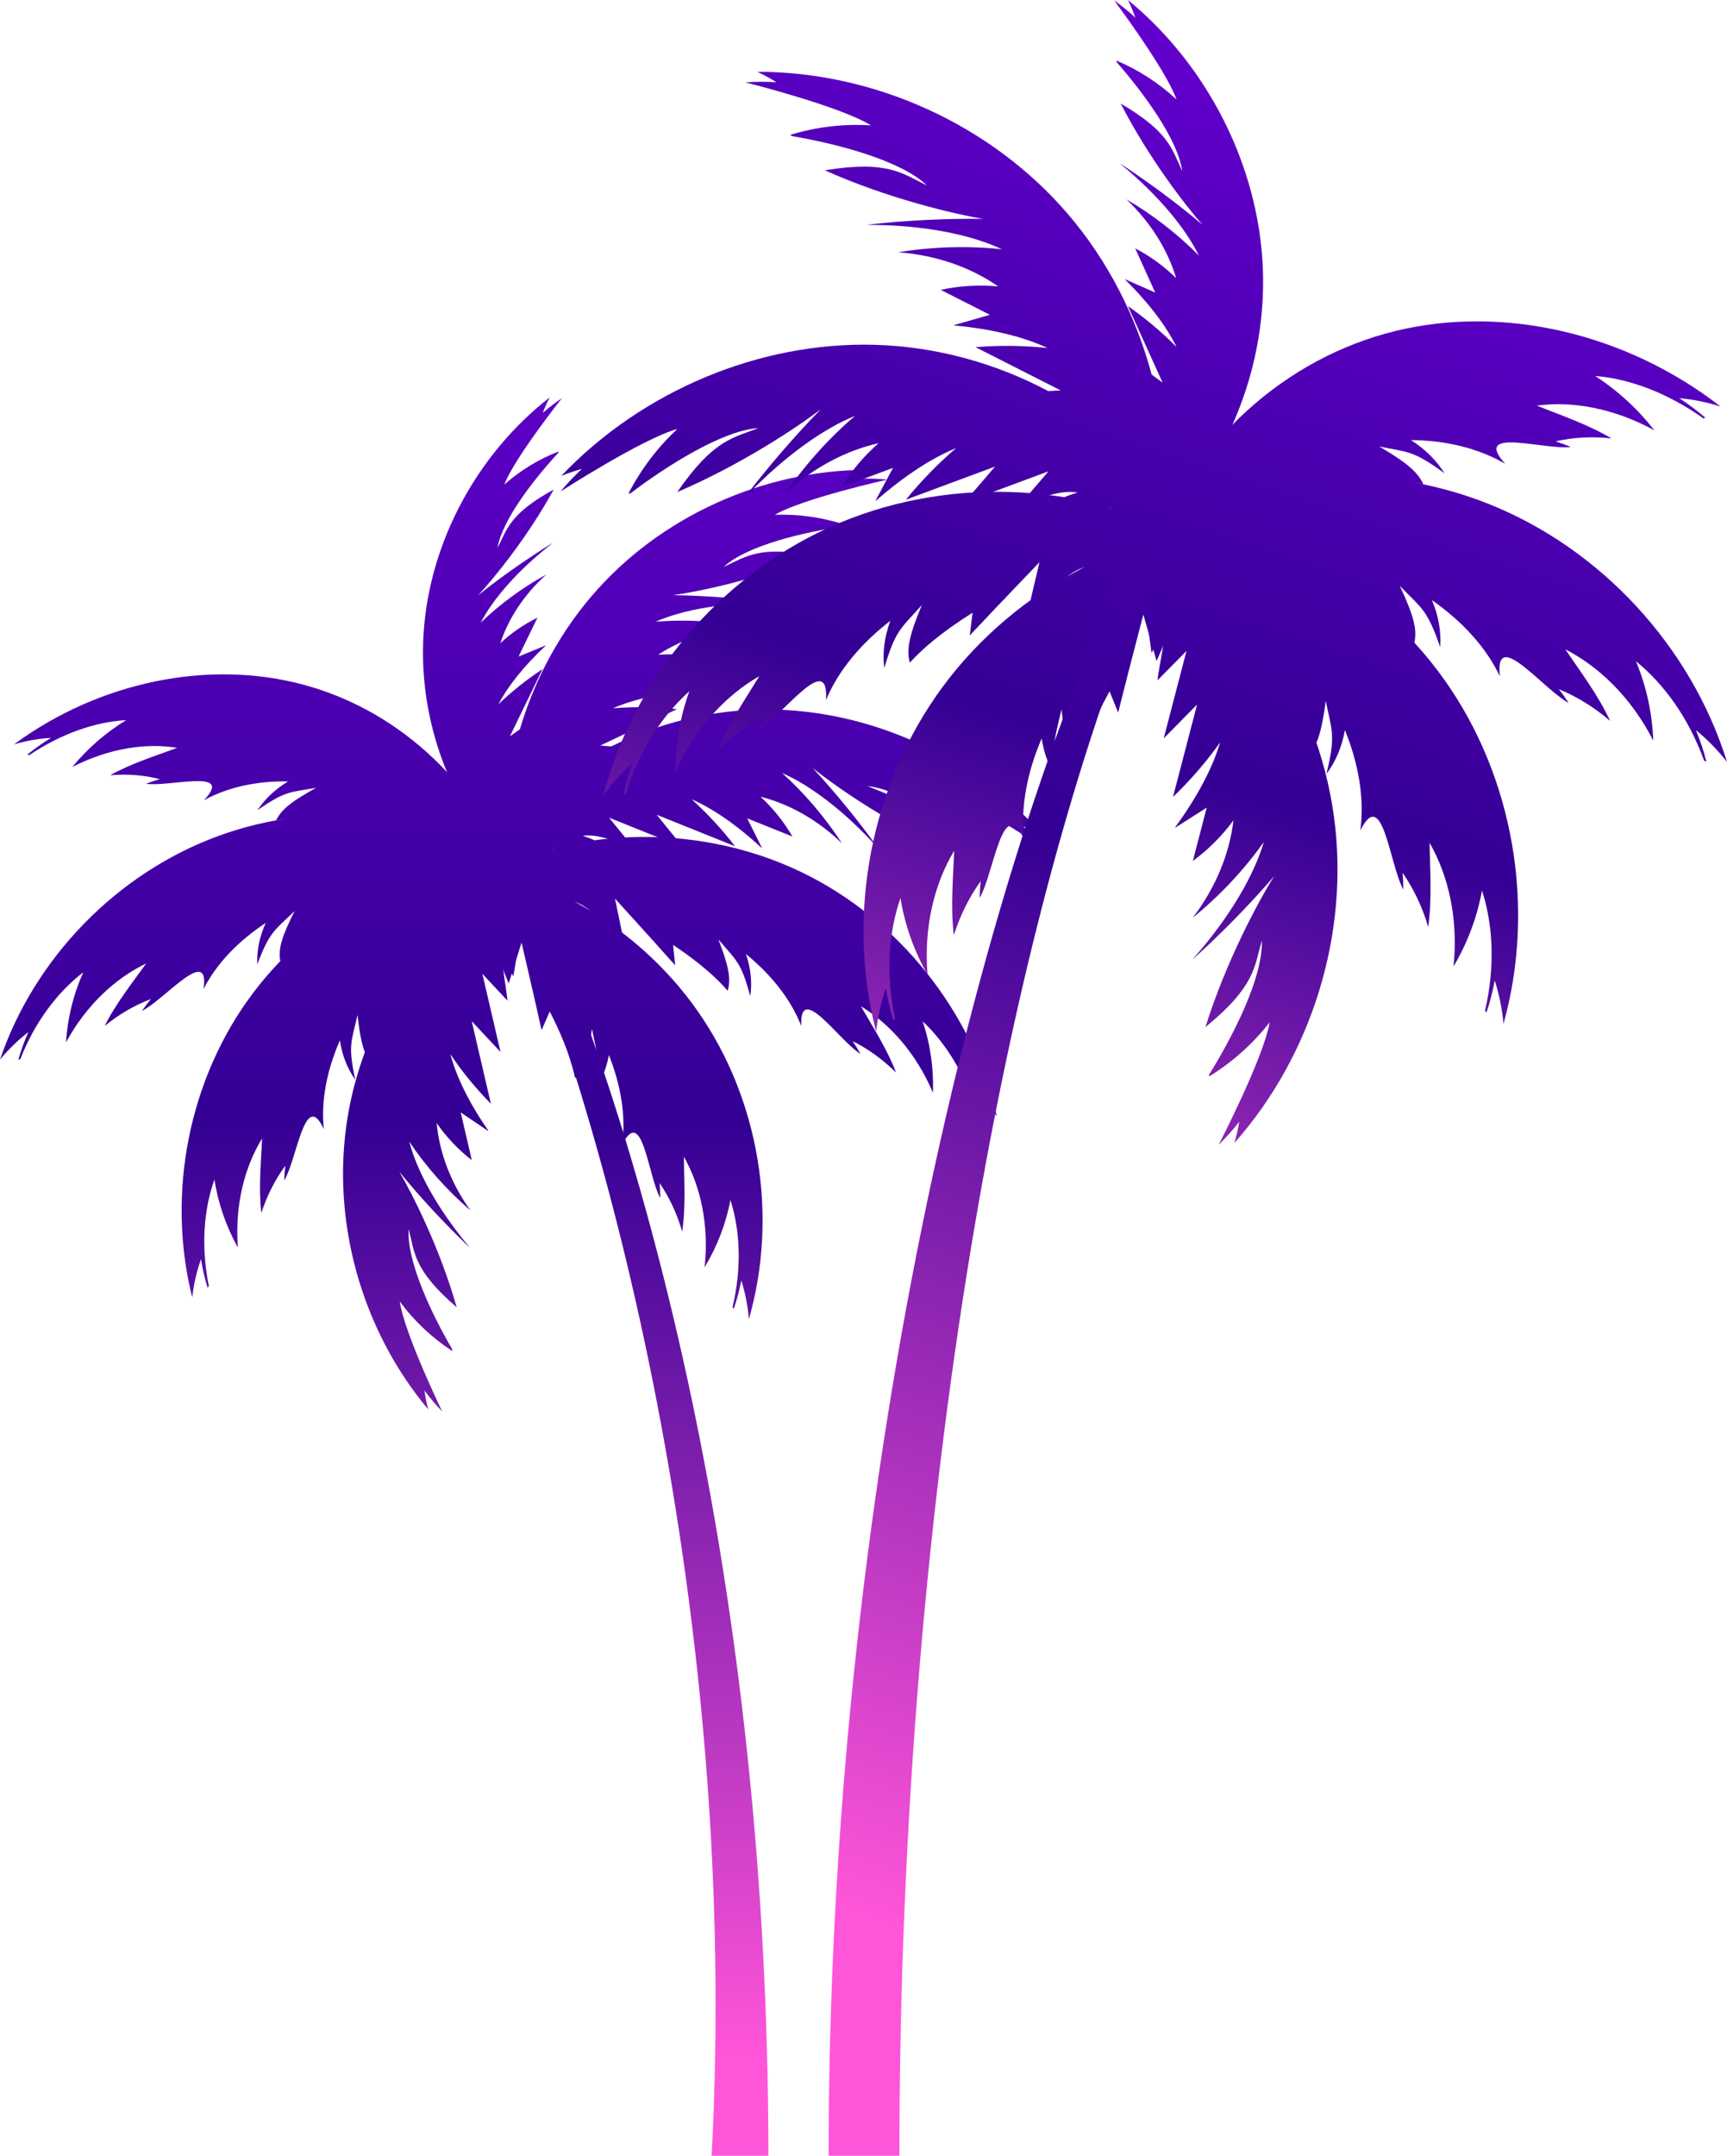 <?xml version="1.0" encoding="UTF-8"?>
<svg id="Layer_2" data-name="Layer 2" xmlns="http://www.w3.org/2000/svg" xmlns:xlink="http://www.w3.org/1999/xlink" viewBox="0 0 1238.57 1545.08">
  <defs>
    <style>
      .cls-1 {
        fill: url(#_Áåçûìÿííûé_ãðàäèåíò_145-8);
      }

      .cls-2 {
        fill: url(#_Áåçûìÿííûé_ãðàäèåíò_145-19);
      }

      .cls-3 {
        fill: url(#_Áåçûìÿííûé_ãðàäèåíò_145);
      }

      .cls-4 {
        fill: url(#_Áåçûìÿííûé_ãðàäèåíò_145-16);
      }

      .cls-5 {
        fill: url(#_Áåçûìÿííûé_ãðàäèåíò_145-18);
      }

      .cls-6 {
        fill: url(#_Áåçûìÿííûé_ãðàäèåíò_145-3);
      }

      .cls-7 {
        fill: url(#_Áåçûìÿííûé_ãðàäèåíò_145-6);
      }

      .cls-8 {
        fill: url(#_Áåçûìÿííûé_ãðàäèåíò_145-9);
      }

      .cls-9 {
        fill: url(#_Áåçûìÿííûé_ãðàäèåíò_145-5);
      }

      .cls-10 {
        fill: url(#_Áåçûìÿííûé_ãðàäèåíò_145-13);
      }

      .cls-11 {
        fill: url(#_Áåçûìÿííûé_ãðàäèåíò_145-12);
      }

      .cls-12 {
        fill: url(#_Áåçûìÿííûé_ãðàäèåíò_145-11);
      }

      .cls-13 {
        fill: url(#_Áåçûìÿííûé_ãðàäèåíò_145-14);
      }

      .cls-14 {
        fill: url(#_Áåçûìÿííûé_ãðàäèåíò_145-17);
      }

      .cls-15 {
        fill: url(#_Áåçûìÿííûé_ãðàäèåíò_145-15);
      }

      .cls-16 {
        fill: url(#_Áåçûìÿííûé_ãðàäèåíò_145-7);
      }

      .cls-17 {
        fill: url(#_Áåçûìÿííûé_ãðàäèåíò_145-10);
      }

      .cls-18 {
        fill: url(#_Áåçûìÿííûé_ãðàäèåíò_145-4);
      }

      .cls-19 {
        fill: url(#_Áåçûìÿííûé_ãðàäèåíò_145-21);
      }

      .cls-20 {
        fill: url(#_Áåçûìÿííûé_ãðàäèåíò_145-22);
      }

      .cls-21 {
        fill: url(#_Áåçûìÿííûé_ãðàäèåíò_145-20);
      }

      .cls-22 {
        fill: url(#_Áåçûìÿííûé_ãðàäèåíò_145-2);
      }
    </style>
    <linearGradient id="_Áåçûìÿííûé_ãðàäèåíò_145" data-name="Áåçûìÿííûé ãðàäèåíò 145" x1="191.92" y1="1660.26" x2="191.92" y2="-48.33" gradientUnits="userSpaceOnUse">
      <stop offset=".11" stop-color="#ff55d9"/>
      <stop offset=".5" stop-color="#340094"/>
      <stop offset=".89" stop-color="#6800d4"/>
    </linearGradient>
    <linearGradient id="_Áåçûìÿííûé_ãðàäèåíò_145-2" data-name="Áåçûìÿííûé ãðàäèåíò 145" x1="257.22" y1="1660.26" x2="257.22" y2="-48.33" xlink:href="#_Áåçûìÿííûé_ãðàäèåíò_145"/>
    <linearGradient id="_Áåçûìÿííûé_ãðàäèåíò_145-3" data-name="Áåçûìÿííûé ãðàäèåíò 145" x1="189.97" y1="1660.26" x2="189.97" y2="-48.33" xlink:href="#_Áåçûìÿííûé_ãðàäèåíò_145"/>
    <linearGradient id="_Áåçûìÿííûé_ãðàäèåíò_145-4" data-name="Áåçûìÿííûé ãðàäèåíò 145" x1="314.1" y1="1660.26" x2="314.1" y2="-48.32" xlink:href="#_Áåçûìÿííûé_ãðàäèåíò_145"/>
    <linearGradient id="_Áåçûìÿííûé_ãðàäèåíò_145-5" data-name="Áåçûìÿííûé ãðàäèåíò 145" x1="530.72" y1="1660.26" x2="530.72" y2="-48.33" xlink:href="#_Áåçûìÿííûé_ãðàäèåíò_145"/>
    <linearGradient id="_Áåçûìÿííûé_ãðàäèåíò_145-6" data-name="Áåçûìÿííûé ãðàäèåíò 145" x1="423.45" y1="1660.26" x2="423.45" y2="-48.33" xlink:href="#_Áåçûìÿííûé_ãðàäèåíò_145"/>
    <linearGradient id="_Áåçûìÿííûé_ãðàäèåíò_145-7" data-name="Áåçûìÿííûé ãðàäèåíò 145" x1="499.1" y1="1660.26" x2="499.1" y2="-48.33" xlink:href="#_Áåçûìÿííûé_ãðàäèåíò_145"/>
    <linearGradient id="_Áåçûìÿííûé_ãðàäèåíò_145-8" data-name="Áåçûìÿííûé ãðàäèåíò 145" x1="548.82" y1="1660.26" x2="548.82" y2="-48.33" xlink:href="#_Áåçûìÿííûé_ãðàäèåíò_145"/>
    <linearGradient id="_Áåçûìÿííûé_ãðàäèåíò_145-9" data-name="Áåçûìÿííûé ãðàäèåíò 145" x1="353.17" y1="1660.26" x2="353.17" y2="-48.33" xlink:href="#_Áåçûìÿííûé_ãðàäèåíò_145"/>
    <linearGradient id="_Áåçûìÿííûé_ãðàäèåíò_145-10" data-name="Áåçûìÿííûé ãðàäèåíò 145" x1="365.03" y1="1660.26" x2="365.03" y2="-48.33" gradientTransform="translate(599.58 -59.77) rotate(49.23)" xlink:href="#_Áåçûìÿííûé_ãðàäèåíò_145"/>
    <linearGradient id="_Áåçûìÿííûé_ãðàäèåíò_145-11" data-name="Áåçûìÿííûé ãðàäèåíò 145" x1="452.29" y1="1660.26" x2="452.29" y2="-48.33" xlink:href="#_Áåçûìÿííûé_ãðàäèåíò_145"/>
    <linearGradient id="_Áåçûìÿííûé_ãðàäèåíò_145-12" data-name="Áåçûìÿííûé ãðàäèåíò 145" x1="758.65" y1="1272.02" x2="1201.59" y2="-74.64" xlink:href="#_Áåçûìÿííûé_ãðàäèåíò_145"/>
    <linearGradient id="_Áåçûìÿííûé_ãðàäèåíò_145-13" data-name="Áåçûìÿííûé ãðàäèåíò 145" x1="712.01" y1="1256.68" x2="1154.96" y2="-89.98" xlink:href="#_Áåçûìÿííûé_ãðàäèåíò_145"/>
    <linearGradient id="_Áåçûìÿííûé_ãðàäèåíò_145-14" data-name="Áåçûìÿííûé ãðàäèåíò 145" x1="727.94" y1="1261.92" x2="1170.89" y2="-84.74" xlink:href="#_Áåçûìÿííûé_ãðàäèåíò_145"/>
    <linearGradient id="_Áåçûìÿííûé_ãðàäèåíò_145-15" data-name="Áåçûìÿííûé ãðàäèåíò 145" x1="650.55" y1="1236.46" x2="1093.5" y2="-110.2" xlink:href="#_Áåçûìÿííûé_ãðàäèåíò_145"/>
    <linearGradient id="_Áåçûìÿííûé_ãðàäèåíò_145-16" data-name="Áåçûìÿííûé ãðàäèåíò 145" x1="417.97" y1="1159.96" x2="860.92" y2="-186.7" xlink:href="#_Áåçûìÿííûé_ãðàäèåíò_145"/>
    <linearGradient id="_Áåçûìÿííûé_ãðàäèåíò_145-17" data-name="Áåçûìÿííûé ãðàäèåíò 145" x1="531.69" y1="1197.37" x2="974.64" y2="-149.3" xlink:href="#_Áåçûìÿííûé_ãðàäèåíò_145"/>
    <linearGradient id="_Áåçûìÿííûé_ãðàäèåíò_145-18" data-name="Áåçûìÿííûé ãðàäèåíò 145" x1="380.89" y1="1147.76" x2="823.84" y2="-198.89" xlink:href="#_Áåçûìÿííûé_ãðàäèåíò_145"/>
    <linearGradient id="_Áåçûìÿííûé_ãðàäèåíò_145-19" data-name="Áåçûìÿííûé ãðàäèåíò 145" x1="365.74" y1="1142.78" x2="808.69" y2="-203.88" xlink:href="#_Áåçûìÿííûé_ãðàäèåíò_145"/>
    <linearGradient id="_Áåçûìÿííûé_ãðàäèåíò_145-20" data-name="Áåçûìÿííûé ãðàäèåíò 145" x1="501.7" y1="1187.5" x2="944.64" y2="-159.16" xlink:href="#_Áåçûìÿííûé_ãðàäèåíò_145"/>
    <linearGradient id="_Áåçûìÿííûé_ãðàäèåíò_145-21" data-name="Áåçûìÿííûé ãðàäèåíò 145" x1="524.38" y1="1573.05" x2="1147.04" y2="-319.97" xlink:href="#_Áåçûìÿííûé_ãðàäèåíò_145"/>
    <linearGradient id="_Áåçûìÿííûé_ãðàäèåíò_145-22" data-name="Áåçûìÿííûé ãðàäèåíò 145" x1="560.74" y1="1206.92" x2="1003.68" y2="-139.73" gradientTransform="translate(604.13 -503.72) rotate(50.87)" xlink:href="#_Áåçûìÿííûé_ãðàäèåíò_145"/>
  </defs>
  <g id="_Ñëîé_1" data-name="Ñëîé 1">
    <g>
      <g>
        <path class="cls-3" d="M301.59,653.43c3.92-6.59,9.1-12.44,15.36-17.18-10.06,2.17-17.55,9.66-25.51,15.49-4.1,3.25-8.33,6.05-12.61,8.74l9.19-29.32c-22.77,20.49-37.78,34.17-47.66,43.29l2.85-14.34c-21.1,11.21-34.16,21.13-42.21,28.84-1.66-9,1.33-18.21,10.29-35.99-14.25,13.87-17.77,14.33-26.75,38.21-.48-9.75,1.52-19.76,6.04-29.7-19.34,12.75-35.25,28.98-44.55,47.33,4.46-31.96-27.97,7.73-44.24,15.74,2.02-2.94,4.18-5.79,6.47-8.55-11.4,4.33-22.68,10.79-33.16,19.3,7.92-16.04,20.19-31.37,29.73-44.76-21.83,10.44-42.83,29.63-57.45,56.44h-.05c1.1-17.22,5.26-34.24,12.35-50.06-18.25,13.99-34.56,35.25-45.09,62.12l-1.44,.53c1.91-6.76,4.31-13.39,7.19-19.83-7.16,5.49-14.01,12.08-20.34,19.7,24.86-72.9,83.79-133.49,156.11-160.1,74.18-27.3,160.8-18.23,227.73,23.84l-82.25,30.27Z"/>
        <path class="cls-22" d="M331.98,679.55c-.3-7.63,.86-15.33,3.51-22.65-7.22,7.2-9.4,17.5-12.89,26.66-1.66,4.92-3.67,9.54-5.78,14.09l-5.43-22.12c-7.9,29.39-15.78,41.48-19.09,54.43l-5.38-13.59c-11.53,20.7-17.05,36.02-19.59,46.8-6.26-6.68-8.74-16.02-10.9-35.76-4.37,19.28-7.06,21.55-1.63,46.42-5.68-7.94-9.43-17.42-11.03-28.2-9.23,21.06-13.71,43.21-11.54,63.61-13.57-29.26-19.14,21.45-28.38,36.88,.1-3.55,.35-7.1,.77-10.65-7.16,9.74-13.07,21.19-17.21,33.95-2.07-17.72-.14-37.17,.57-53.52-12.55,20.45-19.68,47.8-17.37,78.16l-.04,.04c-8.4-15.08-14.14-31.61-16.79-48.7-7.65,21.51-9.75,48.11-3.98,76.33l-.92,1.21c-2.07-6.7-3.66-13.57-4.73-20.51-3,8.44-5.14,17.64-6.3,27.43-18.71-74.58-2.36-157.02,43.55-218.05,47.09-62.59,124.23-101.26,202.79-101.65l-52.21,69.4Z"/>
        <path class="cls-6" d="M292.13,615.02c6.74-3.14,13.97-4.98,21.33-5.34-8.6-3.82-18.48-1.93-27.71-1.64-4.9,.35-9.64,.27-14.34,.06l24.01-18.53c-28.67,3.9-47.68,6.62-60.26,8.5l10.55-9.98c-21.97-2.65-37.34-1.89-47.74-.13,4.11-8.17,11.73-13.93,28.75-23.3-18.56,3.29-21.4,1.71-42.04,15.98,5.41-8.13,12.78-15.08,21.95-20.58-21.61-.43-42.77,3.84-60.38,13.48,22.14-23.28-24.92-9.26-41.48-11.81,3.21-1.25,6.46-2.35,9.76-3.31-10.85-2.82-22.88-3.86-35.53-2.81,15.24-8.54,33.23-14.1,48.08-19.61-22.05-3.67-48.67,.17-75.15,13.67l-.05-.02c10.98-13.27,24.07-24.68,38.58-33.5-21.54,1.16-45.97,9.27-69.51,25.09l-1.36-.38c5.38-4.39,11.05-8.41,16.95-12-8.45,.46-17.33,1.98-26.44,4.61,61.17-44.97,139.84-61.17,208.18-42.57,70.09,19.07,127.75,74.32,151.57,145.26l-77.72-21.14Z"/>
        <path class="cls-18" d="M368.17,699.91c-3.03-5.96-5.07-12.45-5.98-19.23-3.07,9.82-.23,20.03,.91,29.83,.36,2.24,.63,4.46,.83,6.68l-17.98-19.23,13.02,56.02-20.67-22.09,13.77,59.2c-10.83-10.98-20.7-23.01-29.05-35.48,4.08,15.5,13.12,34.47,27.09,54.6l-.06,.35-19.64-13.27,7.95,34.21c-9.63-7.47-18.15-16.41-25.19-26.58,1.89,20.71,9.84,42.75,24.34,62.74-16.7-14.32-31.96-31.43-44.01-49.44,5.46,20.75,19.81,47.72,42.95,75.34l-.03,.17c-17.46-16.59-34.96-35.45-50.06-53.93,9.41,15.92,29.15,54.89,41.16,97.14-30.94-26.65-30.12-39.1-34.41-56.05-1.59,23.11,16.65,61.3,31.29,86.26l-.17,1.06c-14.46-9.44-27.22-21.44-37.5-35.41,3.19,22.77,30.39,78.78,30.39,78.78-4.58-4.71-8.84-9.73-12.74-15.03,.63,4.47,1.53,9.01,2.73,13.6-47.98-57.15-69.9-135.62-57.83-209.33,12.77-78.01,63.32-148.93,132.88-186.47l-14,85.54Z"/>
        <path class="cls-9" d="M425.34,664.83c-3.24-6.94-7.83-13.28-13.58-18.62,9.8,3.15,16.5,11.35,23.85,17.94,3.76,3.64,7.69,6.85,11.68,9.95l-6.25-30.08c20.63,22.64,34.21,37.75,43.14,47.8l-1.42-14.56c19.88,13.24,31.9,24.41,39.14,32.87,2.55-8.79,.48-18.25-6.67-36.83,12.8,15.21,16.26,16.02,22.83,40.67,1.45-9.66,.45-19.81-3.07-30.15,17.99,14.6,32.21,32.33,39.64,51.51-1.28-32.24,27.07,10.46,42.47,20.04-1.72-3.12-3.59-6.18-5.59-9.15,10.91,5.44,21.5,12.98,31.09,22.49-6.3-16.75-16.99-33.22-25.15-47.48,20.69,12.55,39.68,33.73,51.58,61.85l.05,.02c.61-17.25-1.84-34.6-7.33-51.05,16.78,15.73,30.9,38.5,38.71,66.28l1.38,.67c-1.23-6.92-2.96-13.76-5.19-20.44,6.58,6.17,12.74,13.41,18.29,21.62-17.52-75-70.15-141.13-139.49-174.77-71.11-34.51-158.21-34.07-228.97,1.17l78.85,38.26Z"/>
        <path class="cls-7" d="M350.19,686.1c.55-7.64-.36-15.41-2.78-22.88,7.02,7.53,8.87,17.96,12.08,27.29,1.5,5.01,3.37,9.73,5.35,14.38l9.21-29.31c6.97,29.82,11.47,49.64,14.36,62.77l5.86-13.4c10.9,21.26,15.95,36.86,18.15,47.79,6.51-6.44,9.32-15.7,12.13-35.41,3.76,19.52,6.39,21.92,.11,46.64,5.97-7.73,10.05-17.08,12.02-27.82,8.58,21.52,12.36,43.93,9.5,64.3,14.6-28.77,18.53,22.33,27.31,38.2,.02-3.57-.12-7.14-.42-10.71,6.87,10.07,12.44,21.82,16.18,34.79,2.67-17.69,1.37-37.29,1.19-53.72,11.94,21.05,18.2,48.8,14.88,79.15l.04,.04c8.94-14.77,15.26-31.11,18.49-48.15,6.98,21.91,8.21,48.68,1.49,76.75l.88,1.26c2.3-6.64,4.12-13.45,5.43-20.38,2.74,8.59,4.59,17.92,5.43,27.79,21.27-74.02,7.55-157.42-36.58-220.6-45.26-64.8-121.52-106.88-200.48-110.61l50.19,71.85Z"/>
        <path class="cls-16" d="M424.04,577.64c-6.55,1.34-12.9,3.77-18.77,7.28,5.78-8.51,15.53-12.64,23.92-17.85,1.98-1.11,3.88-2.29,5.75-3.5l-26.24-2.12,51.96-24.66-30.15-2.43,54.91-26.06c-15.33-1.65-30.9-1.89-45.85-.66,14.68-6.45,35.15-11.18,59.6-12.77l.23-.26-22.61-7.12,31.73-15.06c-11.84-2.89-24.14-3.99-36.48-3.18,17.39-11.4,39.59-18.9,64.26-19.98-21.6-4.16-44.49-5.46-66.09-3.69,19.64-8.63,49.68-14.18,85.71-13.25l.11-.13c-23.85-3.34-49.5-5.31-73.37-5.63,18.31-2.54,61.1-11.33,101.65-28.22-40.11-7.64-49.35,.75-65.29,7.93,17.11-15.62,58.35-25.1,87-29.17l.72-.79c-16.38-5.45-33.72-7.97-51.05-7.33,19.82-11.67,80.59-25.22,80.59-25.22-6.53-.66-13.12-.87-19.69-.62,3.89-2.29,8.01-4.41,12.34-6.32-74.6-2-149.66,29.66-199.86,84.97-53.12,58.54-77.2,142.23-63.3,220.05l58.26-64.19Z"/>
        <path class="cls-1" d="M435.99,607.86c-5.45-3.86-11.54-6.86-18.06-8.79,9.98-1.44,19.61,2.9,29.05,5.54,2.15,.7,4.29,1.3,6.43,1.85l-16.58-20.42,53.17,21.36-19.05-23.46,56.18,22.58c-9.39-12.2-19.94-23.64-31.1-33.67,14.65,6.38,32.08,18.09,50.04,34.76h.34s-10.54-21.1-10.54-21.1l32.46,13.05c-6.12-10.5-13.81-20.14-22.87-28.54,20.01,5.07,40.58,16.2,58.34,33.37-11.93-18.4-26.78-35.86-42.9-50.34,19.61,8.53,44.21,26.63,68.36,53.36h.17c-14.07-19.5-30.34-39.39-46.54-56.9,14.4,11.6,50.06,36.79,89.89,55.03-22.23-34.12-34.51-35.28-50.55-42.08,22.79,2.07,57.88,25.7,80.47,43.77h1.05c-7.44-15.47-17.6-29.71-29.98-41.84,21.87,6.65,73.27,41.73,73.27,41.73-4.03-5.17-8.42-10.08-13.12-14.69,4.3,1.31,8.62,2.89,12.96,4.77-49.95-55.39-123.97-88.86-197.52-88.69-77.85,.19-153.44,38.06-198.73,99.56l85.37-.2Z"/>
        <path class="cls-8" d="M384.72,560.19c-3.75,4.56-6.76,9.74-8.87,15.36-.66-8.91,3.76-17.13,6.66-25.29,.75-1.85,1.41-3.7,2.03-5.55l-19.05,13.27,22.11-45.53-21.89,15.25,23.37-48.12c-11.35,7.48-22.11,16.03-31.65,25.22,6.53-12.52,17.94-27.13,33.76-41.87l.02-.3-19.28,7.9,13.5-27.8c-9.65,4.7-18.63,10.85-26.61,18.29,5.7-17.34,16.79-34.76,33.04-49.3-16.99,9.31-33.32,21.26-47.1,34.53,8.73-16.75,26.23-37.27,51.32-56.81v-.15c-18.08,11.12-36.65,24.16-53.1,37.3,11.12-11.94,35.56-41.76,54.1-75.72-31.51,17.35-33.27,28.12-40.26,41.83,3.22-19.99,26.23-49.4,43.58-68.15l.06-.93c-14.13,5.54-27.33,13.55-38.8,23.68,7.21-18.88,41.34-61.93,41.34-61.93-4.81,3.22-9.42,6.76-13.78,10.61,1.42-3.71,3.08-7.42,5-11.12-51.99,40.41-86.08,103.55-90.4,168.54-4.57,68.78,24.29,138.09,75.88,182.22l5.02-75.42Z"/>
        <circle class="cls-17" cx="365.03" cy="624.54" r="28.46" transform="translate(-346.32 493.09) rotate(-49.23)"/>
        <path class="cls-12" d="M353.51,611.11c84.63,190.83,177.21,550.84,156.85,933.96h40.72c0-408.58-89.93-736.03-173.01-917.66-8.19-5.44-16.37-10.87-24.56-16.31Z"/>
      </g>
      <g>
        <path class="cls-11" d="M902.21,417.72c-4.21-7.53-9.88-14.28-16.78-19.8,11.26,2.74,19.47,11.41,28.26,18.2,4.52,3.78,9.19,7.07,13.93,10.22l-9.47-33.28c25.02,23.74,41.51,39.61,52.36,50.17l-2.78-16.23c23.42,13.25,37.82,24.81,46.65,33.73,2.14-10.08-.95-20.54-10.5-40.82,15.62,16.04,19.57,16.67,28.97,43.81,.84-10.97-1.12-22.29-5.91-33.61,21.4,14.93,38.82,33.68,48.74,54.62-4.07-36.11,31.26,9.54,49.34,19.04-2.19-3.37-4.53-6.64-7.03-9.82,12.7,5.22,25.21,12.83,36.76,22.72-8.44-18.3-21.79-35.93-32.13-51.28,24.26,12.41,47.33,34.64,62.99,65.26h.06c-.73-19.41-4.9-38.7-12.41-56.73,20.13,16.29,37.85,40.72,48.9,71.29l1.61,.64c-1.94-7.67-4.45-15.21-7.5-22.54,7.89,6.39,15.41,14.02,22.31,22.79-25.81-82.81-90.33-152.79-170.96-184.92-82.7-32.95-180.49-25.34-257.09,20.02l91.69,36.54Z"/>
        <path class="cls-10" d="M867.21,446.21c.56-8.58-.51-17.28-3.28-25.61,7.91,8.32,10.06,19.99,13.72,30.4,1.72,5.59,3.85,10.85,6.09,16.03l6.77-24.74c8.02,33.33,16.52,47.17,19.86,61.85l6.46-15.13c12.36,23.65,18.12,41.06,20.66,53.28,7.25-7.33,10.32-17.78,13.34-39.93,4.35,21.83,7.31,24.47,.45,52.31,6.63-8.77,11.13-19.33,13.26-31.42,9.76,23.99,14.15,49.05,11.08,71.96,16.15-32.53,20.91,24.72,30.84,42.37,0-4-.18-8.01-.54-12.01,7.77,11.17,14.08,24.25,18.36,38.74,2.86-19.89,1.27-41.84,.96-60.27,13.52,23.39,20.72,54.41,17.21,88.51l.04,.04c9.91-16.72,16.87-35.16,20.36-54.33,7.97,24.45,9.53,54.45,2.2,86.05l1,1.39c2.53-7.48,4.52-15.16,5.94-22.95,3.12,9.59,5.26,20.02,6.27,31.07,23.3-83.4,7.36-176.7-42.5-246.79-51.14-71.88-136.82-117.72-225.27-120.51l56.7,79.7Z"/>
        <path class="cls-13" d="M914.01,374.75c-7.5-3.74-15.58-6.03-23.85-6.65,9.8-4.05,20.86-1.62,31.25-1.02,5.51,.54,10.84,.59,16.14,.5l-26.48-21.58c32.16,5.25,53.48,8.88,67.58,11.37l-11.58-11.55c24.81-2.32,42.09-1.01,53.76,1.28-4.38-9.33-12.79-16.04-31.67-27.09,20.8,4.26,24.04,2.57,46.85,19.24-5.85-9.31-13.94-17.36-24.09-23.83,24.34,.16,48.04,5.6,67.57,16.98-24.22-26.87,28.33-9.67,47.06-12.05-3.57-1.5-7.21-2.84-10.89-4.02,12.3-2.85,25.87-3.66,40.08-2.1-16.91-10.07-36.99-16.87-53.54-23.51,24.94-3.47,54.79,1.65,84.19,17.64l.05-.02c-11.97-15.27-26.36-28.51-42.43-38.88,24.22,1.96,51.48,11.81,77.51,30.33l1.54-.38c-5.93-5.11-12.19-9.8-18.72-14.01,9.5,.77,19.45,2.75,29.62,5.98-67.52-52.46-155.6-73.06-233.1-54.17-79.48,19.37-146.05,79.85-174.99,159l88.13-21.48Z"/>
        <path class="cls-15" d="M825.86,468.06c3.59-6.62,6.08-13.86,7.31-21.47,3.16,11.15-.34,22.55-1.92,33.56-.47,2.51-.84,5.01-1.14,7.49l20.82-21.11-16.34,62.68,23.93-24.25-17.27,66.24c12.52-12.03,24-25.29,33.76-39.08-5.06,17.33-15.8,38.42-32.13,60.66l.06,.39,22.51-14.35-9.98,38.27c11.07-8.13,20.92-17.94,29.15-29.16-2.75,23.25-12.36,47.83-29.28,69.91,19.23-15.62,36.92-34.43,51.03-54.34-6.77,23.19-23.73,53.13-50.61,83.54l.03,.19c20.15-18.16,40.42-38.86,57.97-59.22-11.07,17.64-34.46,60.92-49.25,108.13,35.63-29.07,35.08-43.12,40.42-62.07,1.09,26.07-20.58,68.51-37.81,96.18l.16,1.19c16.56-10.19,31.29-23.32,43.28-38.74-4.28,25.54-36.58,87.79-36.58,87.79,5.3-5.16,10.24-10.69,14.8-16.54-.84,5.02-1.99,10.1-3.48,15.22,55.73-62.9,82.75-150.59,71.38-233.93-12.04-88.21-66.82-169.57-144.01-213.91l13.2,96.73Z"/>
        <path class="cls-4" d="M762.55,426.84c3.86-7.72,9.21-14.72,15.85-20.55-11.12,3.26-18.92,12.29-27.39,19.48-4.34,3.99-8.86,7.48-13.45,10.85l7.93-33.68c-23.9,24.87-39.64,41.47-50,52.52l2.04-16.34c-22.78,14.31-36.64,26.52-45.05,35.84-2.6-9.98,0-20.56,8.61-41.26-14.87,16.75-18.79,17.55-26.92,45.1-1.34-10.92,.09-22.32,4.36-33.85-20.69,15.9-37.23,35.43-46.17,56.81,2.4-36.26-30.79,10.97-48.41,21.29,2.03-3.47,4.22-6.85,6.57-10.13-12.45,5.8-24.59,13.97-35.68,24.39,7.59-18.66,20.12-36.89,29.73-52.7-23.67,13.51-45.69,36.78-59.92,68.09l-.06,.02c-.17-19.44,3.11-38.9,9.78-57.25-19.36,17.2-35.94,42.42-45.57,73.46l-1.58,.71c1.59-7.75,3.74-15.4,6.46-22.86-7.59,6.75-14.74,14.72-21.23,23.79,21.97-83.91,83.21-156.79,162.28-192.59,81.09-36.72,179.13-33.62,257.74,8.17l-89.91,40.72Z"/>
        <path class="cls-14" d="M846.51,453.04c-.39-8.62,.86-17.34,3.82-25.67-8.12,8.27-10.53,19.95-14.42,30.36-1.84,5.6-4.09,10.85-6.45,16.03l-9.49-33.27c-8.74,33.37-14.39,55.54-18.05,70.23l-6.19-15.26c-12.91,23.6-19.06,41.02-21.86,53.25-7.14-7.44-10.02-17.95-12.6-40.23-4.82,21.87-7.85,24.48-1.52,52.5-6.49-8.88-10.8-19.53-12.7-31.68-10.31,23.97-15.23,49.09-12.62,72.11-15.58-32.83-21.53,24.59-31.89,42.19,.08-4.02,.35-8.04,.79-12.05-8.04,11.13-14.66,24.19-19.26,38.68-2.47-20-.42-42.02,.26-60.51-14.07,23.34-21.95,54.39-19.12,88.66l-.04,.04c-9.63-16.89-16.25-35.48-19.37-54.76-8.52,24.46-10.7,54.56-3.97,86.36l-1.03,1.39c-2.39-7.54-4.24-15.27-5.51-23.11-3.34,9.59-5.7,20.04-6.94,31.12-21.73-83.98-3.79-177.46,47.79-247.26,52.9-71.6,140.01-116.68,229.02-118.52l-58.65,79.38Z"/>
        <path class="cls-5" d="M766.62,328.72c7.33,1.7,14.41,4.63,20.92,8.76-6.25-9.76-17.11-14.7-26.39-20.81-2.19-1.31-4.3-2.69-6.37-4.12l29.61-1.6-57.76-29.32,34.02-1.84-61.04-30.98c17.31-1.4,34.84-1.2,51.64,.63-16.33-7.7-39.24-13.64-66.72-16.16l-.25-.3,25.67-7.34-35.27-17.9c13.42-2.9,27.3-3.77,41.16-2.49-19.23-13.35-44.01-22.46-71.75-24.42,24.44-4.04,50.25-4.82,74.51-2.18-21.85-10.31-55.51-17.46-96.1-17.49l-.12-.15c26.95-3.05,55.89-4.5,82.76-4.14-20.54-3.4-68.45-14.59-113.6-34.81,45.38-7.4,55.54,2.32,73.27,10.88-18.79-18.1-64.94-30.01-97.07-35.45l-.79-.91c18.61-5.64,38.2-7.97,57.69-6.72-21.96-13.73-89.97-30.81-89.97-30.81,7.37-.54,14.79-.58,22.19-.11-4.31-2.7-8.88-5.2-13.7-7.49,84.04-.02,167.61,37.88,222.46,101.65,58.05,67.49,82.65,162.44,64.68,249.63l-63.66-74.01Z"/>
        <path class="cls-2" d="M752.27,362.39c6.26-4.19,13.2-7.37,20.59-9.36-11.2-1.92-22.16,2.68-32.88,5.37-2.44,.72-4.86,1.34-7.29,1.89l19.27-22.49-60.5,22.46,22.15-25.84-63.93,23.73c10.94-13.45,23.16-26.02,36.02-36.97-16.69,6.74-36.66,19.4-57.38,37.63h-.39s12.5-23.45,12.5-23.45l-36.94,13.71c7.2-11.63,16.15-22.25,26.6-31.44-22.68,5.11-46.17,17.03-66.68,35.82,13.99-20.36,31.23-39.57,49.81-55.39-22.33,9.01-50.57,28.66-78.56,58.02h-.19c16.42-21.53,35.34-43.44,54.1-62.67-16.56,12.62-57.46,39.92-102.84,59.26,26.05-37.75,39.91-38.68,58.17-45.86-25.72,1.65-65.93,27.2-91.91,46.87l-1.19-.03c8.84-17.2,20.7-32.92,35.01-46.21-24.82,6.83-83.74,44.79-83.74,44.79,4.7-5.7,9.78-11.09,15.21-16.14-4.87,1.34-9.79,3-14.73,4.98,57.89-60.86,142.22-96.33,225.03-93.93,87.64,2.54,171.6,47.44,220.75,118.03l-96.1-2.78Z"/>
        <path class="cls-21" d="M811.41,310.25c4.08,5.24,7.32,11.17,9.53,17.56,1.01-10.02-3.72-19.39-6.75-28.68-.79-2.1-1.48-4.21-2.11-6.31l21.05,15.51-23.53-51.92,24.19,17.83-24.87-54.87c12.56,8.76,24.41,18.71,34.87,29.34-6.97-14.29-19.38-31.08-36.76-48.15v-.34s21.46,9.47,21.46,9.47l-14.37-31.71c10.72,5.58,20.65,12.77,29.41,21.39-5.89-19.69-17.86-39.64-35.72-56.49,18.85,10.99,36.87,24.93,51.99,40.28-9.33-19.12-28.41-42.74-56.07-65.49v-.17c20.02,13.06,40.54,28.3,58.67,43.59-12.17-13.78-38.79-48.08-58.64-86.86,34.95,20.48,36.62,32.66,44.07,48.3-3.03-22.61-28.06-56.4-47.02-78.03l-.04-1.05c15.74,6.66,30.36,16.08,42.97,27.83C836.21,49.81,799.07,.32,799.07,.32c5.32,3.77,10.4,7.9,15.19,12.35-1.48-4.22-3.24-8.45-5.3-12.67,57.32,47.05,93.81,119.16,96.73,192.45,3.09,77.57-31.48,154.73-90.89,202.87l-3.39-85.06Z"/>
        <path class="cls-19" d="M845.02,368.52c-9.38,5.88-18.76,11.75-28.14,17.63-118.9,242.66-222.62,689.25-222.62,1158.93h50.77c0-475.4,79.82-923.96,199.98-1176.56Z"/>
        <circle class="cls-20" cx="831.65" cy="383.29" r="32.05" transform="translate(9.49 786.52) rotate(-50.87)"/>
      </g>
    </g>
  </g>
</svg>